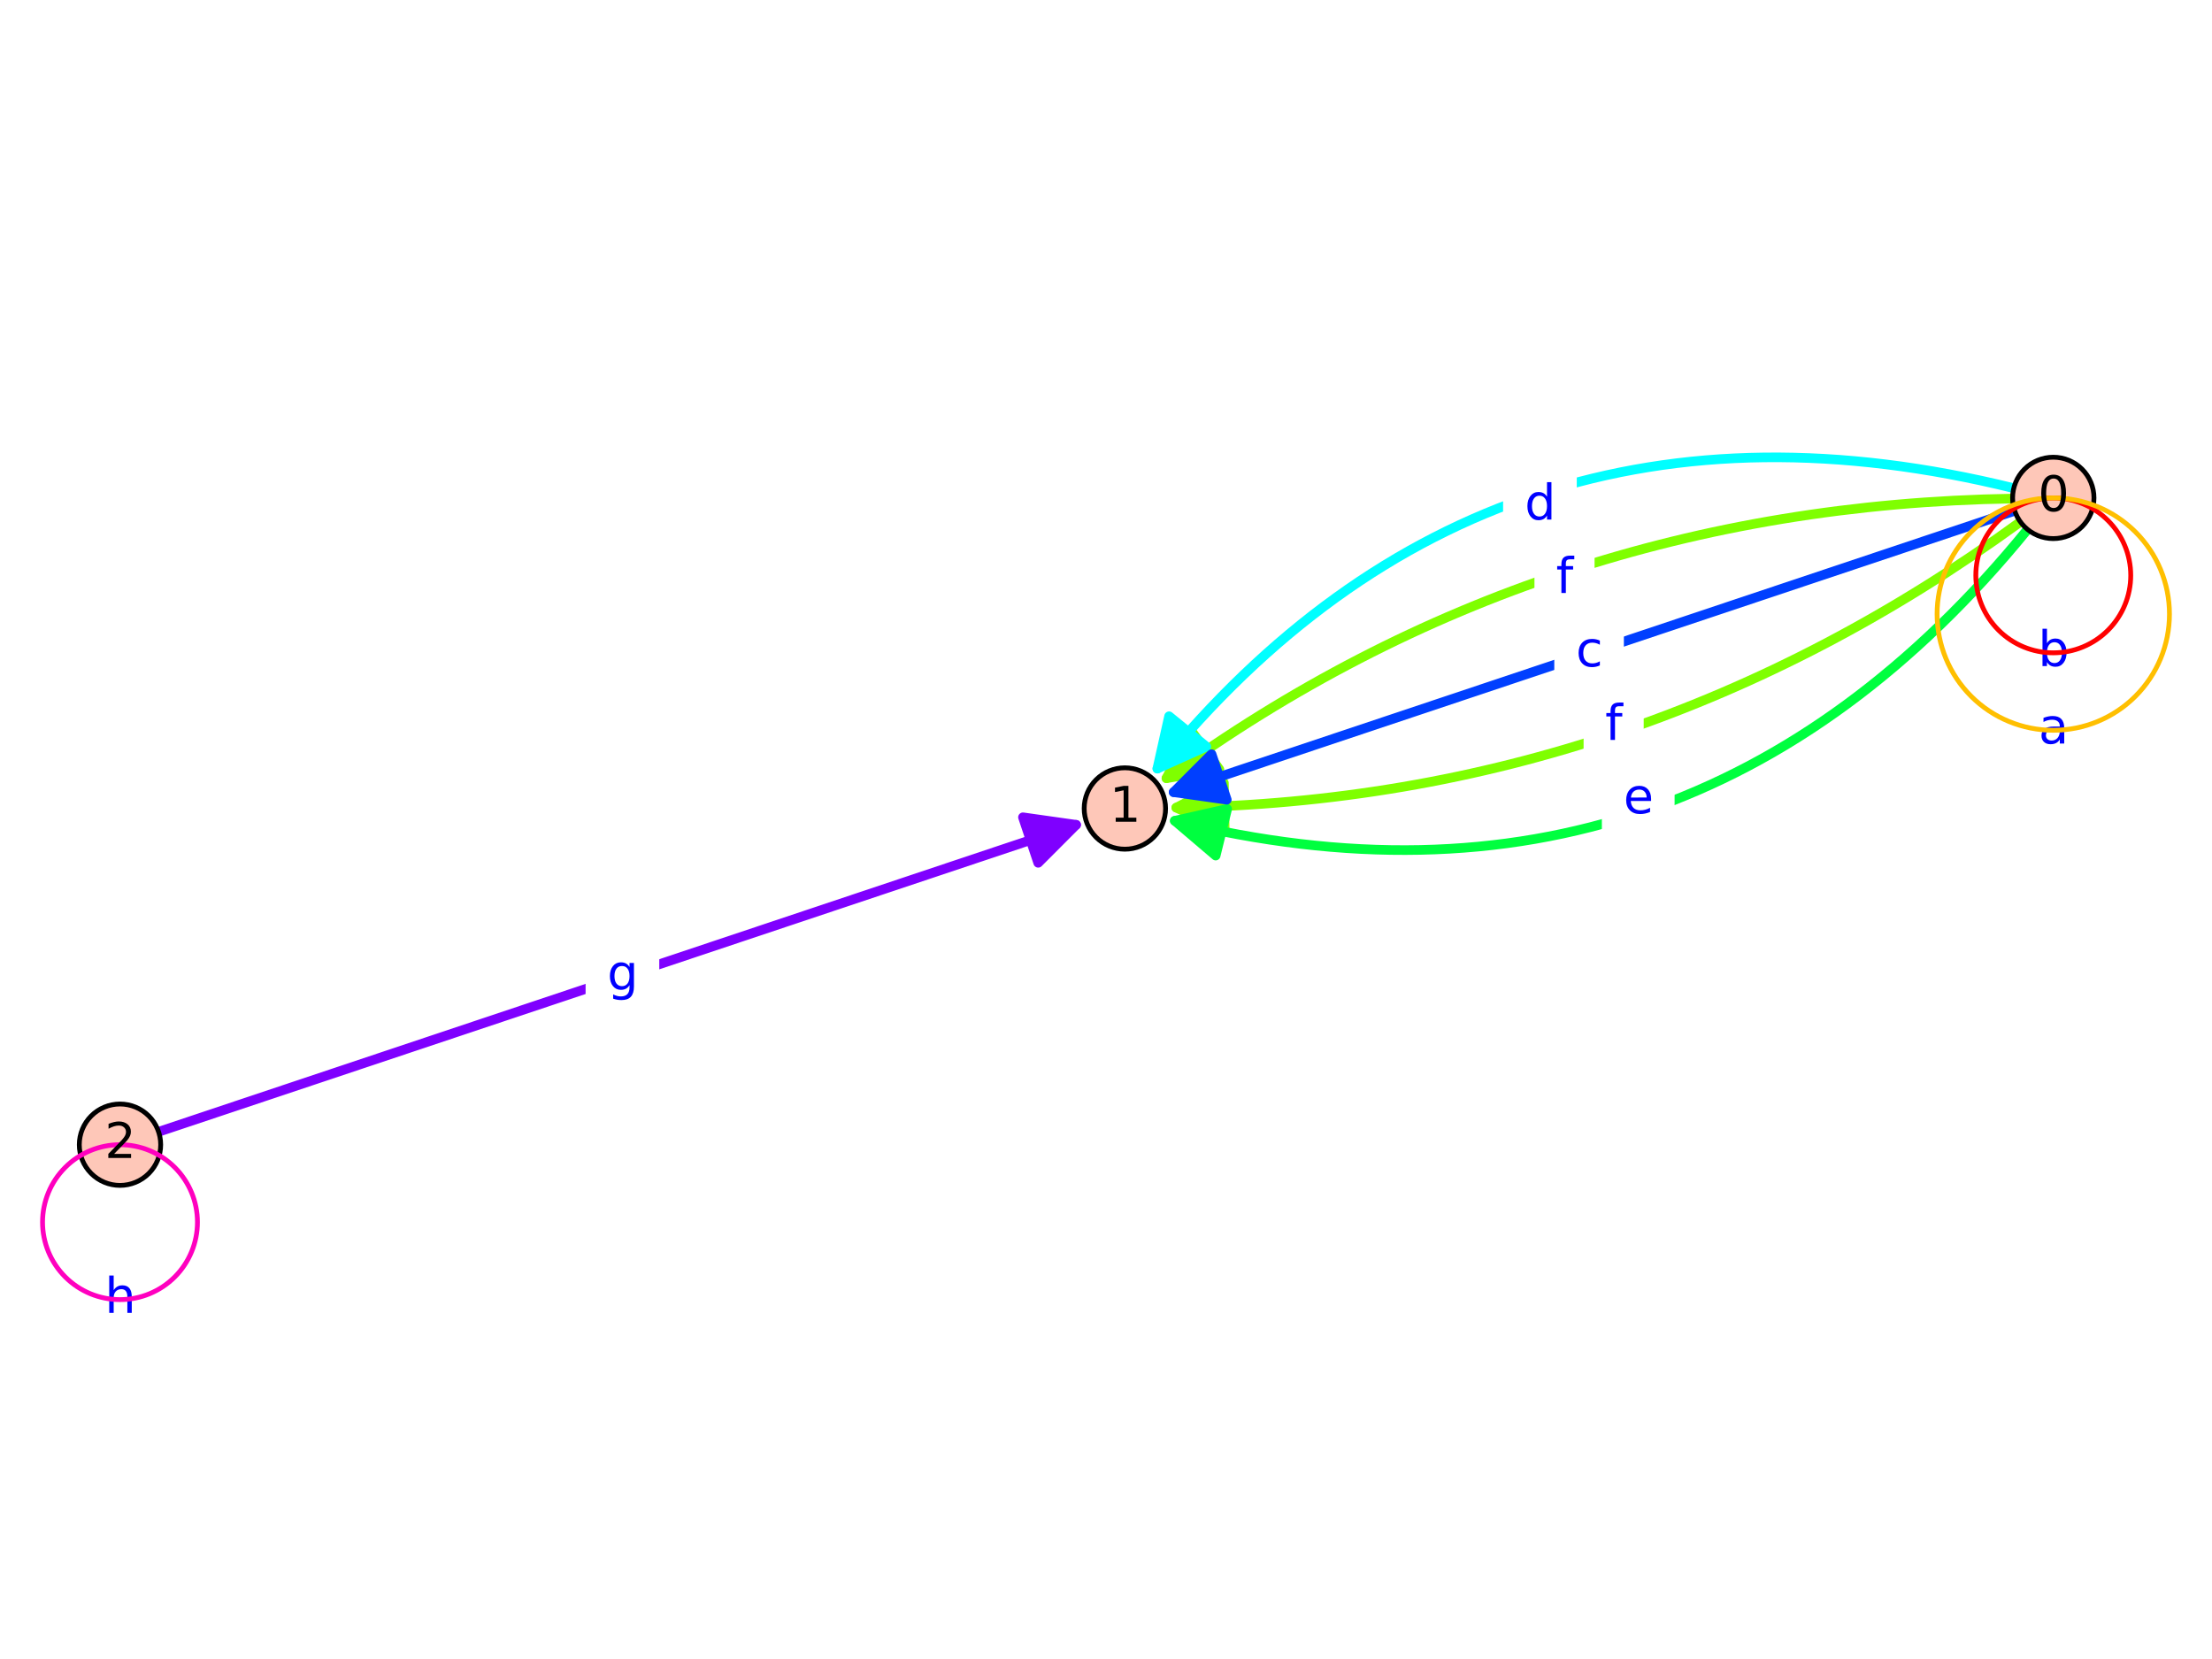 <?xml version="1.0" encoding="utf-8" standalone="no"?>
<!DOCTYPE svg PUBLIC "-//W3C//DTD SVG 1.1//EN"
  "http://www.w3.org/Graphics/SVG/1.1/DTD/svg11.dtd">
<svg xmlns:xlink="http://www.w3.org/1999/xlink" width="460.8pt" height="345.6pt" viewBox="0 0 460.8 345.6" xmlns="http://www.w3.org/2000/svg" version="1.1">
 <defs>
  <style type="text/css">*{stroke-linejoin: round; stroke-linecap: butt}</style>
 </defs>
 <g id="figure_1">
  <g id="patch_1">
   <path d="M 0 345.6 
L 460.8 345.6 
L 460.8 0 
L 0 0 
z
" style="fill: #ffffff"/>
  </g>
  <g id="axes_1">
   <g id="patch_2">
    <path d="M 0 274.651 
L 460.8 274.651 
L 460.8 70.949 
L 0 70.949 
z
" style="fill: #ffffff"/>
   </g>
   <g id="patch_3">
    <path d="M 420.882 108.714 
Q 341.272 166.678 245.045 168.249 
" clip-path="url(#pc1ea11367c)" style="fill: none; stroke: #7fff00; stroke-width: 2; stroke-linecap: round"/>
    <path d="M 255.125 173.085 
L 245.045 168.249 
L 254.962 163.087 
L 255.125 173.085 
z
" clip-path="url(#pc1ea11367c)" style="fill: #7fff00; stroke: #7fff00; stroke-width: 2; stroke-linecap: round"/>
   </g>
   <g id="patch_4">
    <path d="M 419.259 103.862 
Q 320.796 105.47 242.994 162.118 
" clip-path="url(#pc1ea11367c)" style="fill: none; stroke: #7fff00; stroke-width: 2; stroke-linecap: round"/>
    <path d="M 254.021 160.274 
L 242.994 162.118 
L 248.135 152.19 
L 254.021 160.274 
z
" clip-path="url(#pc1ea11367c)" style="fill: #7fff00; stroke: #7fff00; stroke-width: 2; stroke-linecap: round"/>
   </g>
   <g id="patch_5">
    <path d="M 422.38 110.296 
Q 351.51 197.282 244.736 170.986 
" clip-path="url(#pc1ea11367c)" style="fill: none; stroke: #00ff3f; stroke-width: 2; stroke-linecap: round"/>
    <path d="M 253.25 178.232 
L 244.736 170.986 
L 255.641 168.522 
L 253.25 178.232 
z
" clip-path="url(#pc1ea11367c)" style="fill: #00ff3f; stroke: #00ff3f; stroke-width: 2; stroke-linecap: round"/>
   </g>
   <g id="patch_6">
    <path d="M 419.504 101.696 
Q 310.558 74.866 241.1 160.118 
" clip-path="url(#pc1ea11367c)" style="fill: none; stroke: #00ffff; stroke-width: 2; stroke-linecap: round"/>
    <path d="M 251.293 155.524 
L 241.1 160.118 
L 243.54 149.207 
L 251.293 155.524 
z
" clip-path="url(#pc1ea11367c)" style="fill: #00ffff; stroke: #00ffff; stroke-width: 2; stroke-linecap: round"/>
   </g>
   <g id="matplotlib.axis_1"/>
   <g id="matplotlib.axis_2"/>
   <g id="patch_7">
    <path d="M 224.173 171.823 
Q 129.665 203.444 33.037 235.773 
" clip-path="url(#pc1ea11367c)" style="fill: none; stroke: #7f00ff; stroke-width: 2; stroke-linecap: round"/>
    <path d="M 213.103 170.255 
L 224.173 171.823 
L 216.276 179.738 
L 213.103 170.255 
z
" clip-path="url(#pc1ea11367c)" style="fill: #7f00ff; stroke: #7f00ff; stroke-width: 2; stroke-linecap: round"/>
   </g>
   <g id="patch_8">
    <path d="M 419.696 106.413 
Q 331.034 136.074 244.493 165.025 
" clip-path="url(#pc1ea11367c)" style="fill: none; stroke: #003fff; stroke-width: 2; stroke-linecap: round"/>
    <path d="M 255.563 166.594 
L 244.493 165.025 
L 252.39 157.111 
L 255.563 166.594 
z
" clip-path="url(#pc1ea11367c)" style="fill: #003fff; stroke: #003fff; stroke-width: 2; stroke-linecap: round"/>
   </g>
   <g id="text_1">
    <g id="patch_9">
     <path d="M 420.561 144.834 
L 434.909 144.834 
L 434.909 127.156 
L 420.561 127.156 
z
" style="fill: #ffffff; stroke: #ffffff; stroke-linejoin: miter"/>
    </g>
    <!-- b -->
    <g style="fill: #0000ff" transform="translate(424.561 138.754) scale(0.1 -0.1)">
     <defs>
      <path id="DejaVuSans-62" d="M 3116 1747 
Q 3116 2381 2855 2742 
Q 2594 3103 2138 3103 
Q 1681 3103 1420 2742 
Q 1159 2381 1159 1747 
Q 1159 1113 1420 752 
Q 1681 391 2138 391 
Q 2594 391 2855 752 
Q 3116 1113 3116 1747 
z
M 1159 2969 
Q 1341 3281 1617 3432 
Q 1894 3584 2278 3584 
Q 2916 3584 3314 3078 
Q 3713 2572 3713 1747 
Q 3713 922 3314 415 
Q 2916 -91 2278 -91 
Q 1894 -91 1617 61 
Q 1341 213 1159 525 
L 1159 0 
L 581 0 
L 581 4863 
L 1159 4863 
L 1159 2969 
z
" transform="scale(0.016)"/>
     </defs>
     <use xlink:href="#DejaVuSans-62"/>
    </g>
   </g>
   <g id="text_2">
    <g id="patch_10">
     <path d="M 420.671 160.969 
L 434.799 160.969 
L 434.799 143.291 
L 420.671 143.291 
z
" style="fill: #ffffff; stroke: #ffffff; stroke-linejoin: miter"/>
    </g>
    <!-- a -->
    <g style="fill: #0000ff" transform="translate(424.671 154.89) scale(0.1 -0.1)">
     <defs>
      <path id="DejaVuSans-61" d="M 2194 1759 
Q 1497 1759 1228 1600 
Q 959 1441 959 1056 
Q 959 750 1161 570 
Q 1363 391 1709 391 
Q 2188 391 2477 730 
Q 2766 1069 2766 1631 
L 2766 1759 
L 2194 1759 
z
M 3341 1997 
L 3341 0 
L 2766 0 
L 2766 531 
Q 2569 213 2275 61 
Q 1981 -91 1556 -91 
Q 1019 -91 701 211 
Q 384 513 384 1019 
Q 384 1609 779 1909 
Q 1175 2209 1959 2209 
L 2766 2209 
L 2766 2266 
Q 2766 2663 2505 2880 
Q 2244 3097 1772 3097 
Q 1472 3097 1187 3025 
Q 903 2953 641 2809 
L 641 3341 
Q 956 3463 1253 3523 
Q 1550 3584 1831 3584 
Q 2591 3584 2966 3190 
Q 3341 2797 3341 1997 
z
" transform="scale(0.016)"/>
     </defs>
     <use xlink:href="#DejaVuSans-61"/>
    </g>
   </g>
   <g id="text_3">
    <g id="patch_11">
     <path d="M 330.393 160.215 
L 341.913 160.215 
L 341.913 142.537 
L 330.393 142.537 
z
" style="fill: #ffffff; stroke: #ffffff; stroke-linejoin: miter"/>
    </g>
    <!-- f -->
    <g style="fill: #0000ff" transform="translate(334.393 154.135) scale(0.1 -0.1)">
     <defs>
      <path id="DejaVuSans-66" d="M 2375 4863 
L 2375 4384 
L 1825 4384 
Q 1516 4384 1395 4259 
Q 1275 4134 1275 3809 
L 1275 3500 
L 2222 3500 
L 2222 3053 
L 1275 3053 
L 1275 0 
L 697 0 
L 697 3053 
L 147 3053 
L 147 3500 
L 697 3500 
L 697 3744 
Q 697 4328 969 4595 
Q 1241 4863 1831 4863 
L 2375 4863 
z
" transform="scale(0.016)"/>
     </defs>
     <use xlink:href="#DejaVuSans-66"/>
    </g>
   </g>
   <g id="text_4">
    <g id="patch_12">
     <path d="M 320.155 129.611 
L 331.675 129.611 
L 331.675 111.933 
L 320.155 111.933 
z
" style="fill: #ffffff; stroke: #ffffff; stroke-linejoin: miter"/>
    </g>
    <!-- f -->
    <g style="fill: #0000ff" transform="translate(324.155 123.531) scale(0.1 -0.1)">
     <use xlink:href="#DejaVuSans-66"/>
    </g>
   </g>
   <g id="text_5">
    <g id="patch_13">
     <path d="M 334.196 175.517 
L 348.349 175.517 
L 348.349 157.839 
L 334.196 157.839 
z
" style="fill: #ffffff; stroke: #ffffff; stroke-linejoin: miter"/>
    </g>
    <!-- e -->
    <g style="fill: #0000ff" transform="translate(338.196 169.437) scale(0.1 -0.1)">
     <defs>
      <path id="DejaVuSans-65" d="M 3597 1894 
L 3597 1613 
L 953 1613 
Q 991 1019 1311 708 
Q 1631 397 2203 397 
Q 2534 397 2845 478 
Q 3156 559 3463 722 
L 3463 178 
Q 3153 47 2828 -22 
Q 2503 -91 2169 -91 
Q 1331 -91 842 396 
Q 353 884 353 1716 
Q 353 2575 817 3079 
Q 1281 3584 2069 3584 
Q 2775 3584 3186 3129 
Q 3597 2675 3597 1894 
z
M 3022 2063 
Q 3016 2534 2758 2815 
Q 2500 3097 2075 3097 
Q 1594 3097 1305 2825 
Q 1016 2553 972 2059 
L 3022 2063 
z
" transform="scale(0.016)"/>
     </defs>
     <use xlink:href="#DejaVuSans-65"/>
    </g>
   </g>
   <g id="text_6">
    <g id="patch_14">
     <path d="M 313.622 114.309 
L 327.97 114.309 
L 327.97 96.631 
L 313.622 96.631 
z
" style="fill: #ffffff; stroke: #ffffff; stroke-linejoin: miter"/>
    </g>
    <!-- d -->
    <g style="fill: #0000ff" transform="translate(317.622 108.229) scale(0.1 -0.1)">
     <defs>
      <path id="DejaVuSans-64" d="M 2906 2969 
L 2906 4863 
L 3481 4863 
L 3481 0 
L 2906 0 
L 2906 525 
Q 2725 213 2448 61 
Q 2172 -91 1784 -91 
Q 1150 -91 751 415 
Q 353 922 353 1747 
Q 353 2572 751 3078 
Q 1150 3584 1784 3584 
Q 2172 3584 2448 3432 
Q 2725 3281 2906 2969 
z
M 947 1747 
Q 947 1113 1208 752 
Q 1469 391 1925 391 
Q 2381 391 2643 752 
Q 2906 1113 2906 1747 
Q 2906 2381 2643 2742 
Q 2381 3103 1925 3103 
Q 1469 3103 1208 2742 
Q 947 2381 947 1747 
z
" transform="scale(0.016)"/>
     </defs>
     <use xlink:href="#DejaVuSans-64"/>
    </g>
   </g>
   <g id="text_7">
    <g id="patch_15">
     <path d="M 17.828 279.573 
L 32.166 279.573 
L 32.166 261.895 
L 17.828 261.895 
z
" style="fill: #ffffff; stroke: #ffffff; stroke-linejoin: miter"/>
    </g>
    <!-- h -->
    <g style="fill: #0000ff" transform="translate(21.828 273.493) scale(0.1 -0.1)">
     <defs>
      <path id="DejaVuSans-68" d="M 3513 2113 
L 3513 0 
L 2938 0 
L 2938 2094 
Q 2938 2591 2744 2837 
Q 2550 3084 2163 3084 
Q 1697 3084 1428 2787 
Q 1159 2491 1159 1978 
L 1159 0 
L 581 0 
L 581 4863 
L 1159 4863 
L 1159 2956 
Q 1366 3272 1645 3428 
Q 1925 3584 2291 3584 
Q 2894 3584 3203 3211 
Q 3513 2838 3513 2113 
z
" transform="scale(0.016)"/>
     </defs>
     <use xlink:href="#DejaVuSans-68"/>
    </g>
   </g>
   <g id="text_8">
    <g id="patch_16">
     <path d="M 122.491 212.283 
L 136.839 212.283 
L 136.839 194.604 
L 122.491 194.604 
z
" style="fill: #ffffff; stroke: #ffffff; stroke-linejoin: miter"/>
    </g>
    <!-- g -->
    <g style="fill: #0000ff" transform="translate(126.491 206.203) scale(0.1 -0.1)">
     <defs>
      <path id="DejaVuSans-67" d="M 2906 1791 
Q 2906 2416 2648 2759 
Q 2391 3103 1925 3103 
Q 1463 3103 1205 2759 
Q 947 2416 947 1791 
Q 947 1169 1205 825 
Q 1463 481 1925 481 
Q 2391 481 2648 825 
Q 2906 1169 2906 1791 
z
M 3481 434 
Q 3481 -459 3084 -895 
Q 2688 -1331 1869 -1331 
Q 1566 -1331 1297 -1286 
Q 1028 -1241 775 -1147 
L 775 -588 
Q 1028 -725 1275 -790 
Q 1522 -856 1778 -856 
Q 2344 -856 2625 -561 
Q 2906 -266 2906 331 
L 2906 616 
Q 2728 306 2450 153 
Q 2172 0 1784 0 
Q 1141 0 747 490 
Q 353 981 353 1791 
Q 353 2603 747 3093 
Q 1141 3584 1784 3584 
Q 2172 3584 2450 3431 
Q 2728 3278 2906 2969 
L 2906 3500 
L 3481 3500 
L 3481 434 
z
" transform="scale(0.016)"/>
     </defs>
     <use xlink:href="#DejaVuSans-67"/>
    </g>
   </g>
   <g id="text_9">
    <g id="patch_17">
     <path d="M 324.285 144.913 
L 337.783 144.913 
L 337.783 127.235 
L 324.285 127.235 
z
" style="fill: #ffffff; stroke: #ffffff; stroke-linejoin: miter"/>
    </g>
    <!-- c -->
    <g style="fill: #0000ff" transform="translate(328.285 138.833) scale(0.1 -0.1)">
     <defs>
      <path id="DejaVuSans-63" d="M 3122 3366 
L 3122 2828 
Q 2878 2963 2633 3030 
Q 2388 3097 2138 3097 
Q 1578 3097 1268 2742 
Q 959 2388 959 1747 
Q 959 1106 1268 751 
Q 1578 397 2138 397 
Q 2388 397 2633 464 
Q 2878 531 3122 666 
L 3122 134 
Q 2881 22 2623 -34 
Q 2366 -91 2075 -91 
Q 1284 -91 818 406 
Q 353 903 353 1747 
Q 353 2603 823 3093 
Q 1294 3584 2113 3584 
Q 2378 3584 2631 3529 
Q 2884 3475 3122 3366 
z
" transform="scale(0.016)"/>
     </defs>
     <use xlink:href="#DejaVuSans-63"/>
    </g>
   </g>
   <g id="patch_18">
    <path d="M 427.735 112.201 
C 429.983 112.201 432.14 111.308 433.73 109.718 
C 435.319 108.128 436.213 105.972 436.213 103.724 
C 436.213 101.475 435.319 99.319 433.73 97.729 
C 432.14 96.139 429.983 95.246 427.735 95.246 
C 425.487 95.246 423.33 96.139 421.741 97.729 
C 420.151 99.319 419.258 101.475 419.258 103.724 
C 419.258 105.972 420.151 108.128 421.741 109.718 
C 423.33 111.308 425.487 112.201 427.735 112.201 
z
" style="fill: #fec7b8; stroke: #000000; stroke-linejoin: miter"/>
   </g>
   <g id="patch_19">
    <path d="M 234.333 176.902 
C 236.581 176.902 238.738 176.008 240.327 174.419 
C 241.917 172.829 242.81 170.672 242.81 168.424 
C 242.81 166.176 241.917 164.019 240.327 162.43 
C 238.738 160.84 236.581 159.947 234.333 159.947 
C 232.085 159.947 229.928 160.84 228.338 162.43 
C 226.749 164.019 225.855 166.176 225.855 168.424 
C 225.855 170.672 226.749 172.829 228.338 174.419 
C 229.928 176.008 232.085 176.902 234.333 176.902 
z
" style="fill: #fec7b8; stroke: #000000; stroke-linejoin: miter"/>
   </g>
   <g id="patch_20">
    <path d="M 24.997 246.94 
C 27.245 246.94 29.402 246.047 30.992 244.457 
C 32.581 242.868 33.475 240.711 33.475 238.463 
C 33.475 236.215 32.581 234.058 30.992 232.468 
C 29.402 230.879 27.245 229.985 24.997 229.985 
C 22.749 229.985 20.592 230.879 19.003 232.468 
C 17.413 234.058 16.52 236.215 16.52 238.463 
C 16.52 240.711 17.413 242.868 19.003 244.457 
C 20.592 246.047 22.749 246.94 24.997 246.94 
z
" style="fill: #fec7b8; stroke: #000000; stroke-linejoin: miter"/>
   </g>
   <g id="patch_21">
    <path d="M 427.735 135.995 
C 432.014 135.995 436.119 134.294 439.145 131.269 
C 442.171 128.243 443.871 124.138 443.871 119.859 
C 443.871 115.58 442.171 111.475 439.145 108.45 
C 436.119 105.424 432.014 103.724 427.735 103.724 
C 423.456 103.724 419.351 105.424 416.326 108.45 
C 413.3 111.475 411.6 115.58 411.6 119.859 
C 411.6 124.138 413.3 128.243 416.326 131.269 
C 419.351 134.294 423.456 135.995 427.735 135.995 
L 427.735 135.995 
z
" clip-path="url(#pc1ea11367c)" style="fill: none; stroke: #ff0000; stroke-linejoin: miter"/>
   </g>
   <g id="patch_22">
    <path d="M 427.735 152.13 
C 434.154 152.13 440.311 149.58 444.849 145.041 
C 449.388 140.502 451.938 134.346 451.938 127.927 
C 451.938 121.508 449.388 115.351 444.849 110.813 
C 440.311 106.274 434.154 103.724 427.735 103.724 
C 421.316 103.724 415.16 106.274 410.621 110.813 
C 406.082 115.351 403.532 121.508 403.532 127.927 
C 403.532 134.346 406.082 140.502 410.621 145.041 
C 415.16 149.58 421.316 152.13 427.735 152.13 
L 427.735 152.13 
z
" clip-path="url(#pc1ea11367c)" style="fill: none; stroke: #ffbf00; stroke-linejoin: miter"/>
   </g>
   <g id="patch_23">
    <path d="M 24.997 270.734 
C 29.276 270.734 33.381 269.034 36.407 266.008 
C 39.432 262.982 41.133 258.878 41.133 254.598 
C 41.133 250.319 39.432 246.215 36.407 243.189 
C 33.381 240.163 29.276 238.463 24.997 238.463 
C 20.718 238.463 16.613 240.163 13.588 243.189 
C 10.562 246.215 8.862 250.319 8.862 254.598 
C 8.862 258.878 10.562 262.982 13.588 266.008 
C 16.613 269.034 20.718 270.734 24.997 270.734 
L 24.997 270.734 
z
" clip-path="url(#pc1ea11367c)" style="fill: none; stroke: #ff00bf; stroke-linejoin: miter"/>
   </g>
   <g id="text_10">
    <!-- 0 -->
    <g transform="translate(424.554 106.483) scale(0.1 -0.1)">
     <defs>
      <path id="DejaVuSans-30" d="M 2034 4250 
Q 1547 4250 1301 3770 
Q 1056 3291 1056 2328 
Q 1056 1369 1301 889 
Q 1547 409 2034 409 
Q 2525 409 2770 889 
Q 3016 1369 3016 2328 
Q 3016 3291 2770 3770 
Q 2525 4250 2034 4250 
z
M 2034 4750 
Q 2819 4750 3233 4129 
Q 3647 3509 3647 2328 
Q 3647 1150 3233 529 
Q 2819 -91 2034 -91 
Q 1250 -91 836 529 
Q 422 1150 422 2328 
Q 422 3509 836 4129 
Q 1250 4750 2034 4750 
z
" transform="scale(0.016)"/>
     </defs>
     <use xlink:href="#DejaVuSans-30"/>
    </g>
   </g>
   <g id="text_11">
    <!-- 1 -->
    <g transform="translate(231.152 171.184) scale(0.1 -0.1)">
     <defs>
      <path id="DejaVuSans-31" d="M 794 531 
L 1825 531 
L 1825 4091 
L 703 3866 
L 703 4441 
L 1819 4666 
L 2450 4666 
L 2450 531 
L 3481 531 
L 3481 0 
L 794 0 
L 794 531 
z
" transform="scale(0.016)"/>
     </defs>
     <use xlink:href="#DejaVuSans-31"/>
    </g>
   </g>
   <g id="text_12">
    <!-- 2 -->
    <g transform="translate(21.816 241.222) scale(0.1 -0.1)">
     <defs>
      <path id="DejaVuSans-32" d="M 1228 531 
L 3431 531 
L 3431 0 
L 469 0 
L 469 531 
Q 828 903 1448 1529 
Q 2069 2156 2228 2338 
Q 2531 2678 2651 2914 
Q 2772 3150 2772 3378 
Q 2772 3750 2511 3984 
Q 2250 4219 1831 4219 
Q 1534 4219 1204 4116 
Q 875 4013 500 3803 
L 500 4441 
Q 881 4594 1212 4672 
Q 1544 4750 1819 4750 
Q 2544 4750 2975 4387 
Q 3406 4025 3406 3419 
Q 3406 3131 3298 2873 
Q 3191 2616 2906 2266 
Q 2828 2175 2409 1742 
Q 1991 1309 1228 531 
z
" transform="scale(0.016)"/>
     </defs>
     <use xlink:href="#DejaVuSans-32"/>
    </g>
   </g>
  </g>
 </g>
 <defs>
  <clipPath id="pc1ea11367c">
   <rect x="0" y="70.949" width="460.8" height="203.703"/>
  </clipPath>
 </defs>
</svg>
